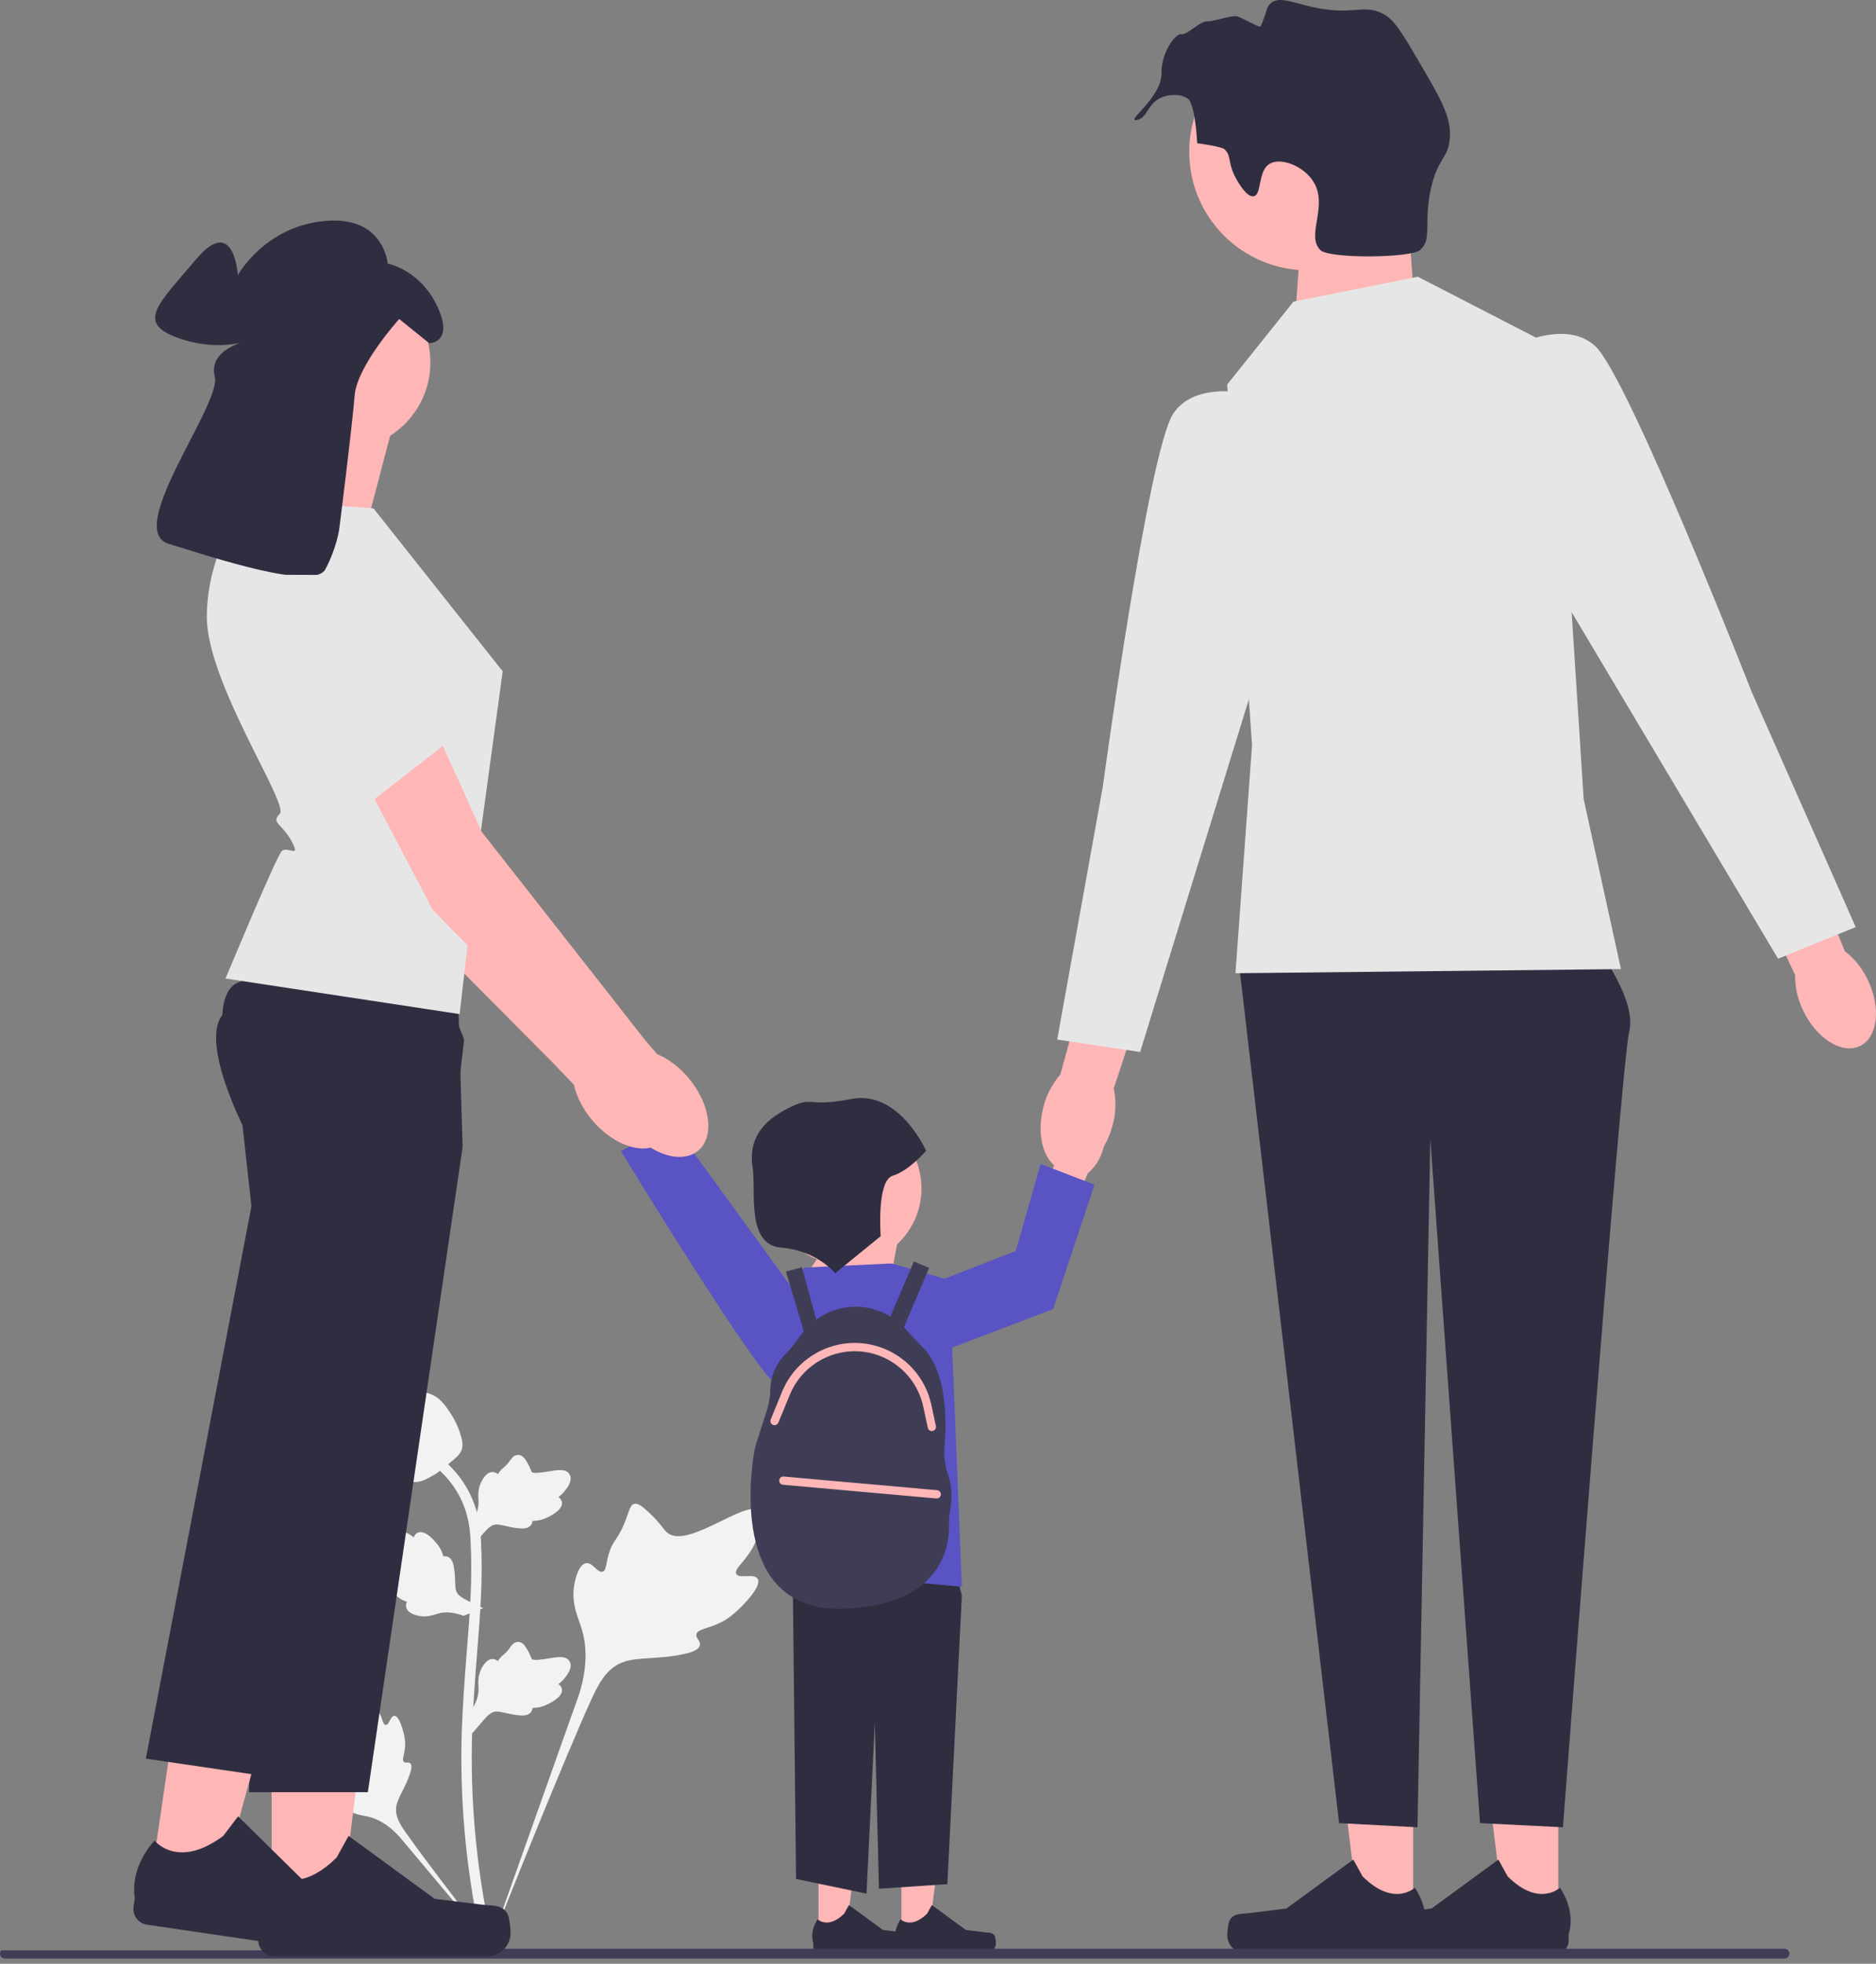 <svg width="150" height="157" viewBox="0 0 150 157" fill="none" xmlns="http://www.w3.org/2000/svg">
<rect x="0" y="0" width="150" height="157" fill="#808080" stroke="none"/>
<g clip-path="url(#clip0_7_612)">
<path d="M60.581 126.225C60.301 125.753 59.091 126.258 58.868 125.83C58.646 125.403 59.771 124.753 60.414 123.268C60.53 123 61.26 121.312 60.719 120.792C59.695 119.804 55.005 123.878 53.364 122.545C53.004 122.253 52.752 121.668 51.663 120.72C51.229 120.343 50.967 120.173 50.713 120.236C50.353 120.326 50.324 120.808 49.938 121.755C49.359 123.176 49.017 123.091 48.679 124.224C48.429 125.066 48.486 125.555 48.191 125.651C47.774 125.786 47.39 124.893 46.862 124.973C46.322 125.054 45.996 126.094 45.894 126.872C45.7 128.332 46.236 129.296 46.534 130.309C46.857 131.411 47.048 133.085 46.303 135.456L38.919 156.26C40.549 151.991 45.269 140.289 47.252 135.94C47.825 134.685 48.457 133.412 49.755 132.909C51.005 132.425 52.721 132.714 54.909 132.187C55.165 132.125 55.874 131.945 55.963 131.528C56.037 131.183 55.62 130.99 55.684 130.668C55.77 130.234 56.59 130.229 57.598 129.729C58.309 129.377 58.752 128.958 59.133 128.597C59.247 128.489 60.954 126.853 60.581 126.225Z" fill="#F2F2F2"/>
<path d="M31.531 137.177C31.219 137.178 31.117 137.918 30.843 137.904C30.57 137.89 30.575 137.15 30.032 136.406C29.933 136.272 29.316 135.427 28.904 135.542C28.124 135.76 28.77 139.237 27.643 139.658C27.395 139.75 27.036 139.705 26.256 139.966C25.946 140.07 25.786 140.15 25.744 140.293C25.684 140.495 25.913 140.648 26.266 141.111C26.797 141.805 26.656 141.949 27.115 142.441C27.456 142.807 27.712 142.92 27.674 143.092C27.62 143.336 27.071 143.267 26.958 143.549C26.842 143.838 27.258 144.298 27.611 144.573C28.272 145.089 28.899 145.104 29.483 145.25C30.116 145.409 30.994 145.799 31.942 146.849L40.022 156.475C38.397 154.444 34.016 148.75 32.453 146.522C32.002 145.879 31.56 145.201 31.688 144.419C31.811 143.666 32.448 142.907 32.821 141.681C32.864 141.538 32.98 141.138 32.801 140.974C32.653 140.838 32.438 140.987 32.298 140.863C32.111 140.695 32.345 140.291 32.39 139.652C32.422 139.202 32.344 138.864 32.277 138.573C32.257 138.485 31.947 137.176 31.531 137.177Z" fill="#F2F2F2"/>
<path d="M37.762 138.576L37.574 136.896L37.66 136.769C38.058 136.18 38.261 135.605 38.263 135.059C38.264 134.972 38.26 134.885 38.255 134.797C38.239 134.446 38.219 134.011 38.446 133.503C38.573 133.22 38.931 132.565 39.469 132.646C39.614 132.666 39.723 132.732 39.806 132.81C39.819 132.791 39.831 132.771 39.844 132.75C40.012 132.495 40.145 132.385 40.272 132.28C40.37 132.199 40.472 132.115 40.631 131.917C40.701 131.831 40.755 131.754 40.801 131.69C40.94 131.496 41.122 131.265 41.442 131.269C41.784 131.285 41.964 131.569 42.082 131.756C42.294 132.09 42.391 132.331 42.454 132.491C42.477 132.549 42.504 132.615 42.517 132.635C42.627 132.797 43.524 132.646 43.862 132.591C44.621 132.464 45.277 132.354 45.548 132.833C45.742 133.175 45.598 133.628 45.107 134.214C44.954 134.397 44.791 134.536 44.647 134.644C44.767 134.716 44.874 134.825 44.917 134.997C45.02 135.404 44.669 135.812 43.877 136.211C43.681 136.311 43.416 136.444 43.045 136.508C42.87 136.538 42.713 136.546 42.578 136.55C42.575 136.628 42.557 136.712 42.509 136.799C42.37 137.054 42.081 137.176 41.644 137.147C41.164 137.122 40.769 137.03 40.42 136.95C40.115 136.88 39.853 136.821 39.647 136.834C39.265 136.865 38.97 137.171 38.625 137.568L37.762 138.576Z" fill="#F2F2F2"/>
<path d="M38.635 128.574L37.058 129.182L36.913 129.131C36.242 128.896 35.635 128.845 35.106 128.982C35.022 129.003 34.939 129.029 34.855 129.056C34.52 129.16 34.104 129.29 33.555 129.199C33.249 129.148 32.524 128.968 32.466 128.427C32.449 128.282 32.486 128.159 32.54 128.059C32.518 128.052 32.496 128.045 32.472 128.038C32.182 127.94 32.043 127.84 31.908 127.743C31.805 127.669 31.698 127.592 31.467 127.488C31.365 127.443 31.278 127.41 31.204 127.381C30.981 127.296 30.711 127.179 30.634 126.868C30.563 126.533 30.791 126.288 30.942 126.125C31.212 125.835 31.421 125.681 31.559 125.579C31.61 125.542 31.666 125.5 31.683 125.482C31.812 125.334 31.437 124.505 31.298 124.192C30.983 123.49 30.711 122.883 31.105 122.5C31.387 122.225 31.862 122.25 32.553 122.576C32.769 122.677 32.944 122.799 33.086 122.912C33.125 122.778 33.203 122.646 33.359 122.561C33.727 122.359 34.21 122.594 34.797 123.259C34.943 123.424 35.139 123.646 35.295 123.989C35.369 124.15 35.416 124.301 35.454 124.43C35.53 124.413 35.616 124.409 35.712 124.433C35.995 124.503 36.186 124.752 36.268 125.181C36.365 125.652 36.377 126.058 36.388 126.416C36.398 126.728 36.407 126.997 36.473 127.193C36.599 127.554 36.97 127.762 37.441 127.995L38.635 128.574Z" fill="#F2F2F2"/>
<path d="M37.762 123.625L37.574 121.945L37.66 121.818C38.058 121.229 38.261 120.654 38.263 120.108C38.264 120.021 38.26 119.934 38.255 119.846C38.239 119.496 38.219 119.06 38.446 118.552C38.573 118.269 38.931 117.614 39.469 117.695C39.614 117.715 39.723 117.782 39.806 117.86C39.819 117.84 39.831 117.821 39.844 117.8C40.012 117.544 40.145 117.435 40.272 117.329C40.37 117.248 40.472 117.164 40.631 116.966C40.701 116.88 40.755 116.803 40.801 116.739C40.94 116.546 41.122 116.314 41.442 116.318C41.784 116.335 41.964 116.618 42.082 116.805C42.294 117.139 42.391 117.38 42.454 117.54C42.477 117.598 42.504 117.664 42.517 117.684C42.627 117.847 43.524 117.695 43.862 117.64C44.621 117.513 45.277 117.404 45.548 117.882C45.742 118.225 45.598 118.677 45.107 119.264C44.954 119.446 44.791 119.585 44.647 119.694C44.767 119.765 44.874 119.874 44.917 120.046C45.02 120.454 44.669 120.862 43.877 121.261C43.681 121.36 43.416 121.493 43.045 121.558C42.87 121.588 42.713 121.595 42.578 121.599C42.575 121.677 42.557 121.761 42.509 121.848C42.37 122.103 42.081 122.225 41.644 122.196C41.164 122.171 40.769 122.079 40.42 121.999C40.115 121.929 39.853 121.87 39.647 121.884C39.265 121.914 38.97 122.22 38.625 122.617L37.762 123.625Z" fill="#F2F2F2"/>
<path d="M39.481 156.233L39.129 156.012L38.719 156.059C38.712 156.021 38.69 155.933 38.656 155.796C38.472 155.045 37.912 152.759 37.445 149.16C37.119 146.647 36.934 144.063 36.896 141.48C36.858 138.892 36.981 136.933 37.079 135.359C37.153 134.171 37.243 133.041 37.331 131.939C37.567 128.996 37.789 126.217 37.623 123.139C37.587 122.452 37.51 121.022 36.675 119.5C36.19 118.618 35.523 117.834 34.691 117.173L35.208 116.522C36.127 117.254 36.865 118.122 37.403 119.101C38.33 120.789 38.413 122.347 38.453 123.095C38.621 126.227 38.397 129.034 38.159 132.005C38.072 133.102 37.982 134.228 37.908 135.411C37.81 136.971 37.689 138.913 37.727 141.467C37.764 144.019 37.947 146.571 38.268 149.053C38.73 152.607 39.282 154.859 39.463 155.598C39.56 155.993 39.58 156.076 39.481 156.233Z" fill="#F2F2F2"/>
<path d="M33.167 118.492C33.133 118.492 33.099 118.491 33.064 118.489C32.356 118.451 31.701 118.027 31.117 117.231C30.843 116.856 30.702 116.429 30.422 115.576C30.379 115.445 30.168 114.778 30.04 113.861C29.956 113.261 29.966 113.011 30.085 112.789C30.217 112.543 30.43 112.371 30.671 112.255C30.66 112.175 30.669 112.093 30.703 112.01C30.845 111.663 31.221 111.709 31.424 111.731C31.527 111.744 31.656 111.761 31.795 111.753C32.013 111.743 32.13 111.678 32.308 111.581C32.478 111.487 32.689 111.371 33.002 111.307C33.621 111.178 34.139 111.353 34.309 111.411C35.208 111.71 35.651 112.409 36.163 113.217C36.265 113.38 36.616 113.97 36.848 114.78C37.015 115.364 36.991 115.623 36.941 115.816C36.839 116.213 36.597 116.44 35.985 116.941C35.345 117.466 35.023 117.729 34.748 117.889C34.106 118.259 33.703 118.492 33.167 118.492Z" fill="#F2F2F2"/>
<path d="M72.075 154.811L74.25 154.811L75.285 146.421L72.074 146.421L72.075 154.811Z" fill="#FFB6B6"/>
<path d="M79.527 154.762C79.595 154.876 79.63 155.244 79.63 155.377C79.63 155.784 79.3 156.115 78.892 156.115H72.156C71.878 156.115 71.653 155.889 71.653 155.611V155.331C71.653 155.331 71.319 154.488 72.005 153.449C72.005 153.449 72.858 154.262 74.132 152.988L74.508 152.308L77.228 154.297L78.735 154.482C79.065 154.523 79.357 154.476 79.527 154.762Z" fill="#2F2E41"/>
<path d="M65.446 154.811L67.621 154.811L68.656 146.421L65.445 146.421L65.446 154.811Z" fill="#FFB6B6"/>
<path d="M72.898 154.762C72.966 154.876 73.001 155.244 73.001 155.377C73.001 155.784 72.671 156.115 72.263 156.115H65.527C65.249 156.115 65.023 155.889 65.023 155.611V155.331C65.023 155.331 64.69 154.488 65.376 153.449C65.376 153.449 66.229 154.262 67.503 152.988L67.879 152.308L70.599 154.297L72.106 154.482C72.436 154.523 72.728 154.476 72.898 154.762Z" fill="#2F2E41"/>
<path d="M74.588 118.579L76.908 127.564L75.748 150.636L70.279 151.002L69.947 137.72L69.284 151.393L63.65 150.221L63.318 120.141L74.588 118.579Z" fill="#2F2E41"/>
<path d="M52.127 88.328C51.378 87.014 50.094 86.336 49.258 86.812C48.422 87.289 48.351 88.74 49.1 90.054C49.392 90.583 49.807 91.034 50.309 91.371L53.551 96.897L56.112 95.32L52.644 90.04C52.611 89.436 52.434 88.849 52.127 88.328Z" fill="#FFB6B6"/>
<path d="M66.861 107.836C66.861 107.836 63.789 112.071 61.909 110.558C60.03 109.044 49.646 92.032 49.646 92.032L53.767 89.823L66.861 107.836Z" fill="#5953C4"/>
<path d="M63.981 102.669L67.959 96.703L71.936 98.36L70.942 103.664L63.981 102.669Z" fill="#FFB6B6"/>
<path d="M64.312 101.343L71.273 101.012L75.913 102.338L76.908 126.865L62.987 125.539V112.605L60.998 105.984L64.312 101.343Z" fill="#5953C4"/>
<path d="M75.8 117.888C75.555 117.175 75.458 116.422 75.521 115.67C75.699 113.55 75.733 109.394 73.571 107.517L72.35 106.195C72.325 106.167 72.296 106.144 72.27 106.117L74.29 101.368L73.07 100.85L71.195 105.257C70.364 104.751 69.404 104.47 68.412 104.47C67.266 104.47 66.171 104.844 65.266 105.502L64.122 101.313L62.843 101.662L64.273 106.44C64.221 106.503 64.164 106.561 64.115 106.627L63.416 107.565C63.246 107.793 63.058 108.005 62.855 108.204C62.426 108.624 61.59 109.644 61.582 111.214C61.579 111.75 61.468 112.281 61.305 112.793L60.475 115.387C60.397 115.631 60.336 115.879 60.294 116.131C59.928 118.353 58.661 128.82 67.321 128.611C75.394 128.415 75.926 123.5 75.879 121.867C75.868 121.513 75.9 121.161 75.966 120.813C76.087 120.174 76.196 119.044 75.8 117.888Z" fill="#3F3D56"/>
<path d="M112.271 11.938L113.026 23.594L103.533 25.772L104.194 16.348L112.271 11.938Z" fill="#FFB6B6"/>
<path d="M112.993 153.598L108.714 153.597L106.679 137.092L112.994 137.093L112.993 153.598Z" fill="#FFB6B6"/>
<path d="M98.333 153.501C98.2 153.725 98.129 154.449 98.129 154.71C98.129 155.512 98.78 156.163 99.582 156.163H112.833C113.381 156.163 113.824 155.719 113.824 155.172V154.62C113.824 154.62 114.48 152.962 113.13 150.918C113.13 150.918 111.453 152.518 108.946 150.012L108.207 148.673L102.856 152.586L99.891 152.951C99.242 153.031 98.667 152.939 98.333 153.501Z" fill="#2F2E41"/>
<path d="M124.594 153.598L120.315 153.597L118.28 137.092L124.595 137.093L124.594 153.598Z" fill="#FFB6B6"/>
<path d="M109.934 153.501C109.801 153.725 109.73 154.449 109.73 154.71C109.73 155.512 110.38 156.163 111.183 156.163H124.434C124.981 156.163 125.425 155.719 125.425 155.172V154.62C125.425 154.62 126.081 152.962 124.731 150.918C124.731 150.918 123.053 152.518 120.547 150.012L119.808 148.673L114.457 152.586L111.492 152.951C110.843 153.031 110.268 152.939 109.934 153.501Z" fill="#2F2E41"/>
<path d="M127.289 75.159C127.289 75.159 130.934 79.799 130.272 82.451C129.609 85.102 124.968 146.089 124.968 146.089L118.339 145.758L114.362 91.068L113.339 146.089L107.07 145.758L99.115 77.479L127.289 75.159Z" fill="#2F2E41"/>
<path d="M88.964 89.954C88.337 92.357 86.589 93.981 85.06 93.581C83.531 93.182 82.801 90.911 83.428 88.508C83.665 87.545 84.13 86.652 84.783 85.905L87.567 75.76L92.301 77.168L89.053 87.02C89.258 87.991 89.227 88.997 88.964 89.954Z" fill="#FFB6B6"/>
<path d="M104.559 21.611C109.79 21.611 114.03 17.37 114.03 12.14C114.03 6.909 109.79 2.669 104.559 2.669C99.329 2.669 95.088 6.909 95.088 12.14C95.088 17.37 99.329 21.611 104.559 21.611Z" fill="#FFB6B6"/>
<path d="M103.424 24.115L113.367 22.126L124.305 27.761L126.626 63.889L129.609 77.479L98.784 77.81L100.109 59.58L98.121 30.744L103.424 24.115Z" fill="#E6E6E6"/>
<path d="M101.104 31.738C101.104 31.738 95.8 30.081 93.812 33.064C91.823 36.047 88.177 62.895 88.177 62.895L84.531 83.113L91.16 84.108L102.098 48.642L101.104 31.738Z" fill="#E6E6E6"/>
<path d="M149.341 78.334C150.422 80.57 150.144 82.939 148.721 83.626C147.299 84.314 145.27 83.059 144.189 80.823C143.745 79.935 143.52 78.954 143.533 77.962L139.075 68.433L143.591 66.436L147.507 76.042C148.293 76.649 148.922 77.435 149.341 78.334Z" fill="#FFB6B6"/>
<path d="M120.154 28.104C120.154 28.104 124.917 25.243 127.553 27.673C130.189 30.102 140.066 55.332 140.066 55.332L148.378 74.12L142.171 76.65L123.176 44.766L120.154 28.104Z" fill="#E6E6E6"/>
<path d="M143.078 156.194C143.078 156.412 142.903 156.588 142.684 156.588H0.394C0.176 156.588 0 156.412 0 156.194C0 156.087 0.04 155.995 0.106 155.925H29.844C30.477 155.925 31.097 155.882 31.707 155.799H142.684C142.903 155.799 143.078 155.975 143.078 156.194Z" fill="#3F3D56"/>
<path d="M84.82 90.999C85.411 89.607 86.609 88.784 87.494 89.161C88.379 89.538 88.618 90.971 88.026 92.363C87.797 92.922 87.438 93.418 86.978 93.81L84.397 99.674L81.671 98.404L84.504 92.758C84.467 92.155 84.575 91.552 84.82 90.999Z" fill="#FFB6B6"/>
<path d="M67.583 101.108C70.95 101.108 73.679 98.379 73.679 95.012C73.679 91.645 70.95 88.915 67.583 88.915C64.216 88.915 61.486 91.645 61.486 95.012C61.486 98.379 64.216 101.108 67.583 101.108Z" fill="#FFB6B6"/>
<path d="M75.25 102.338L81.217 100.018L83.205 93.057L87.514 94.714L84.2 104.658L75.25 108.077V102.338Z" fill="#5953C4"/>
<path d="M66.781 101.79L70.417 98.832C70.417 98.832 70.073 94.398 71.38 93.999C72.687 93.6 74.05 92.008 74.05 92.008C74.05 92.008 71.887 87.121 68.079 87.862C64.271 88.604 65.14 87.476 62.793 88.719C60.446 89.962 59.896 91.62 60.181 93.382C60.467 95.144 59.617 99.521 62.46 99.747C65.302 99.972 66.781 101.79 66.781 101.79Z" fill="#2F2E41"/>
<path d="M98.823 14.26C98.132 13 98.491 12.398 97.867 11.905C97.867 11.905 97.616 11.707 95.727 11.454C95.547 8.363 95.046 7.95 95.046 7.95C94.469 7.474 93.551 7.541 92.966 7.757C91.729 8.214 91.772 9.419 90.95 9.583C89.815 9.81 92.909 7.87 92.873 5.817C92.844 4.143 94.043 2.615 94.461 2.734C94.875 2.852 95.986 1.646 96.528 1.709C96.899 1.753 98.47 1.214 98.874 1.298C99.316 1.39 100.725 2.275 100.801 2.105C101.324 0.92 101.226 0.572 101.615 0.252C102.305 -0.314 103.318 0.2 104.943 0.562C108.287 1.307 108.966 0.239 110.639 1.134C111.483 1.585 112.134 2.673 113.4 4.831C115.17 7.849 116.055 9.358 115.929 11.025C115.799 12.725 114.985 12.551 114.422 15.039C113.796 17.808 114.549 19.157 113.542 19.992C112.764 20.638 106.311 20.687 105.59 20.009C104.354 18.846 106.285 16.434 104.973 14.454C104.168 13.239 102.405 12.586 101.534 13.085C100.549 13.65 100.913 15.567 100.242 15.693C99.668 15.8 98.944 14.48 98.823 14.26Z" fill="#2F2E41"/>
<path d="M52.92 91.309C54.239 90.195 53.889 87.611 52.137 85.537C51.371 84.63 50.463 83.971 49.573 83.61L48.551 82.43L35.35 65.89C35.35 65.89 28.04 49.436 25.882 47.659C23.724 45.881 21.185 46.806 21.185 46.806L19.204 49.257L31.549 72.231L44.182 84.945L45.888 86.723C46.095 87.661 46.593 88.666 47.36 89.573C49.111 91.647 51.6 92.424 52.92 91.309Z" fill="#FFB6B6"/>
<path d="M28.002 50.718L31.31 55.57L36.059 62.598L27.526 65.55L19.991 52.622L28.002 50.718Z" fill="#E6E6E6"/>
<path d="M31.36 34.206L28.965 43.341L19.83 41.544C19.83 41.544 23.424 34.955 22.526 31.96L31.36 34.206Z" fill="#FFB6B6"/>
<path d="M21.718 153.107L27.218 153.107L29.835 131.89L21.717 131.89L21.718 153.107Z" fill="#FFB6B6"/>
<path d="M40.564 152.983C40.735 153.271 40.825 154.202 40.825 154.537C40.825 155.569 39.99 156.404 38.959 156.404H21.924C21.22 156.404 20.65 155.834 20.65 155.131V154.422C20.65 154.422 19.807 152.29 21.542 149.663C21.542 149.663 23.699 151.72 26.921 148.498L27.871 146.777L34.749 151.807L38.561 152.276C39.395 152.379 40.135 152.26 40.564 152.983Z" fill="#2F2E41"/>
<path d="M36.991 91.705L29.412 143.284H19.902L21.166 113.841L21.832 98.36L19.902 90.991C19.902 90.991 19.022 89.353 18.281 87.368C17.445 85.127 16.785 82.441 17.765 81.167C18.125 80.698 19.063 80.35 20.336 80.091C21.115 79.932 22.02 79.809 22.998 79.712C28.622 79.156 36.621 79.504 36.621 79.504L36.825 86.214L36.938 89.962L36.991 91.705Z" fill="#2F2E41"/>
<path d="M12.028 150.585L17.471 151.384L23.146 130.774L15.113 129.593L12.028 150.585Z" fill="#FFB6B6"/>
<path d="M30.692 153.203C30.819 153.513 30.773 154.447 30.725 154.779C30.575 155.799 29.626 156.505 28.606 156.355L11.752 153.877C11.056 153.774 10.575 153.127 10.678 152.431L10.781 151.73C10.781 151.73 10.257 149.498 12.356 147.151C12.356 147.151 14.19 149.5 17.846 146.781L19.037 145.216L25.11 151.193L28.813 152.212C29.624 152.435 30.373 152.425 30.692 153.203Z" fill="#2F2E41"/>
<path d="M37.111 83.103L36.071 92.056L30.401 110.923L21.068 141.984L11.661 140.602L20.104 96.437L19.268 88.864C19.268 88.864 18.996 88.112 18.684 87.01C18.064 84.829 17.287 81.279 18.142 79.468C18.257 79.222 18.402 79.008 18.581 78.835C18.918 78.509 19.601 78.311 20.516 78.206C24.343 77.773 32.223 79.01 35.73 79.618L37.111 83.103Z" fill="#2F2E41"/>
<path d="M29.863 40.645L40.195 53.673L38.34 67.255L36.751 81.076L18.033 78.231C18.033 78.231 22.076 68.498 22.526 68.048C22.975 67.599 24.103 68.709 23.314 67.255C22.526 65.802 21.627 65.802 22.376 65.053C23.125 64.305 16.536 54.571 16.536 49.33C16.536 44.089 19.68 39.897 19.68 39.897L29.863 40.645Z" fill="#E6E6E6"/>
<path d="M27.452 35.931C31.296 35.931 34.413 32.815 34.413 28.971C34.413 25.127 31.296 22.011 27.452 22.011C23.608 22.011 20.492 25.127 20.492 28.971C20.492 32.815 23.608 35.931 27.452 35.931Z" fill="#FFB6B6"/>
<path d="M27.127 42.279C27.127 42.279 28.169 34.038 28.353 31.641C28.537 29.245 31.92 25.503 31.92 25.503L34.317 27.439C34.317 27.439 36.345 27.439 34.962 24.489C33.579 21.539 30.998 21.078 30.998 21.078C30.998 21.078 30.722 17.207 25.929 17.668C21.136 18.129 19.015 22 19.015 22C19.015 22 18.739 17.115 15.697 20.71C12.655 24.305 10.904 25.779 14.13 26.978C17.356 28.176 19.753 27.254 19.753 27.254C19.753 27.254 16.619 27.899 17.172 30.112C17.725 32.324 9.89 42.371 13.485 43.477C17.08 44.583 25.099 47.256 26.021 45.505C26.943 43.754 27.127 42.279 27.127 42.279Z" fill="#2F2E41"/>
<path d="M55.819 91.999C57.148 90.896 56.819 88.309 55.085 86.221C54.326 85.307 53.423 84.641 52.537 84.272L51.525 83.084L38.463 66.434C38.463 66.434 31.291 49.919 29.148 48.124C27.005 46.328 24.459 47.232 24.459 47.232L22.457 49.666L34.608 72.743L47.135 85.562L48.826 87.355C49.025 88.294 49.515 89.303 50.274 90.217C52.008 92.305 54.49 93.103 55.819 91.999Z" fill="#FFB6B6"/>
<path d="M21.699 45.952C21.699 45.952 24.896 62.545 28.535 64.992L35.785 59.338C35.785 59.338 36.42 59.311 35.239 57.977C34.058 56.643 34.361 53.778 34.361 53.778C34.361 53.778 34.892 54.466 33.736 53.511C32.579 52.557 33.656 45.993 33.656 45.993L21.699 45.952Z" fill="#E6E6E6"/>
<path d="M74.508 114.411C74.355 114.411 74.218 114.305 74.184 114.149L73.82 112.456C73.284 109.967 71.133 108.148 68.589 108.035C66.231 107.929 64.047 109.325 63.151 111.508L62.237 113.737C62.168 113.906 61.974 113.987 61.804 113.918C61.635 113.848 61.554 113.654 61.624 113.485L62.538 111.256C63.54 108.816 65.98 107.257 68.618 107.372C71.463 107.499 73.869 109.533 74.468 112.317L74.832 114.01C74.871 114.189 74.757 114.365 74.578 114.404C74.555 114.409 74.531 114.411 74.508 114.411Z" fill="#FFB6B6"/>
<path d="M74.9 119.802C74.89 119.802 74.88 119.801 74.87 119.8L62.604 118.707C62.422 118.69 62.287 118.529 62.304 118.347C62.32 118.165 62.479 118.031 62.663 118.046L74.929 119.14C75.111 119.156 75.246 119.317 75.229 119.5C75.214 119.672 75.069 119.802 74.9 119.802Z" fill="#FFB6B6"/>
</g>
<defs>
<clipPath id="clip0_7_612">
<rect width="150" height="156.588" fill="white"/>
</clipPath>
</defs>
</svg>
